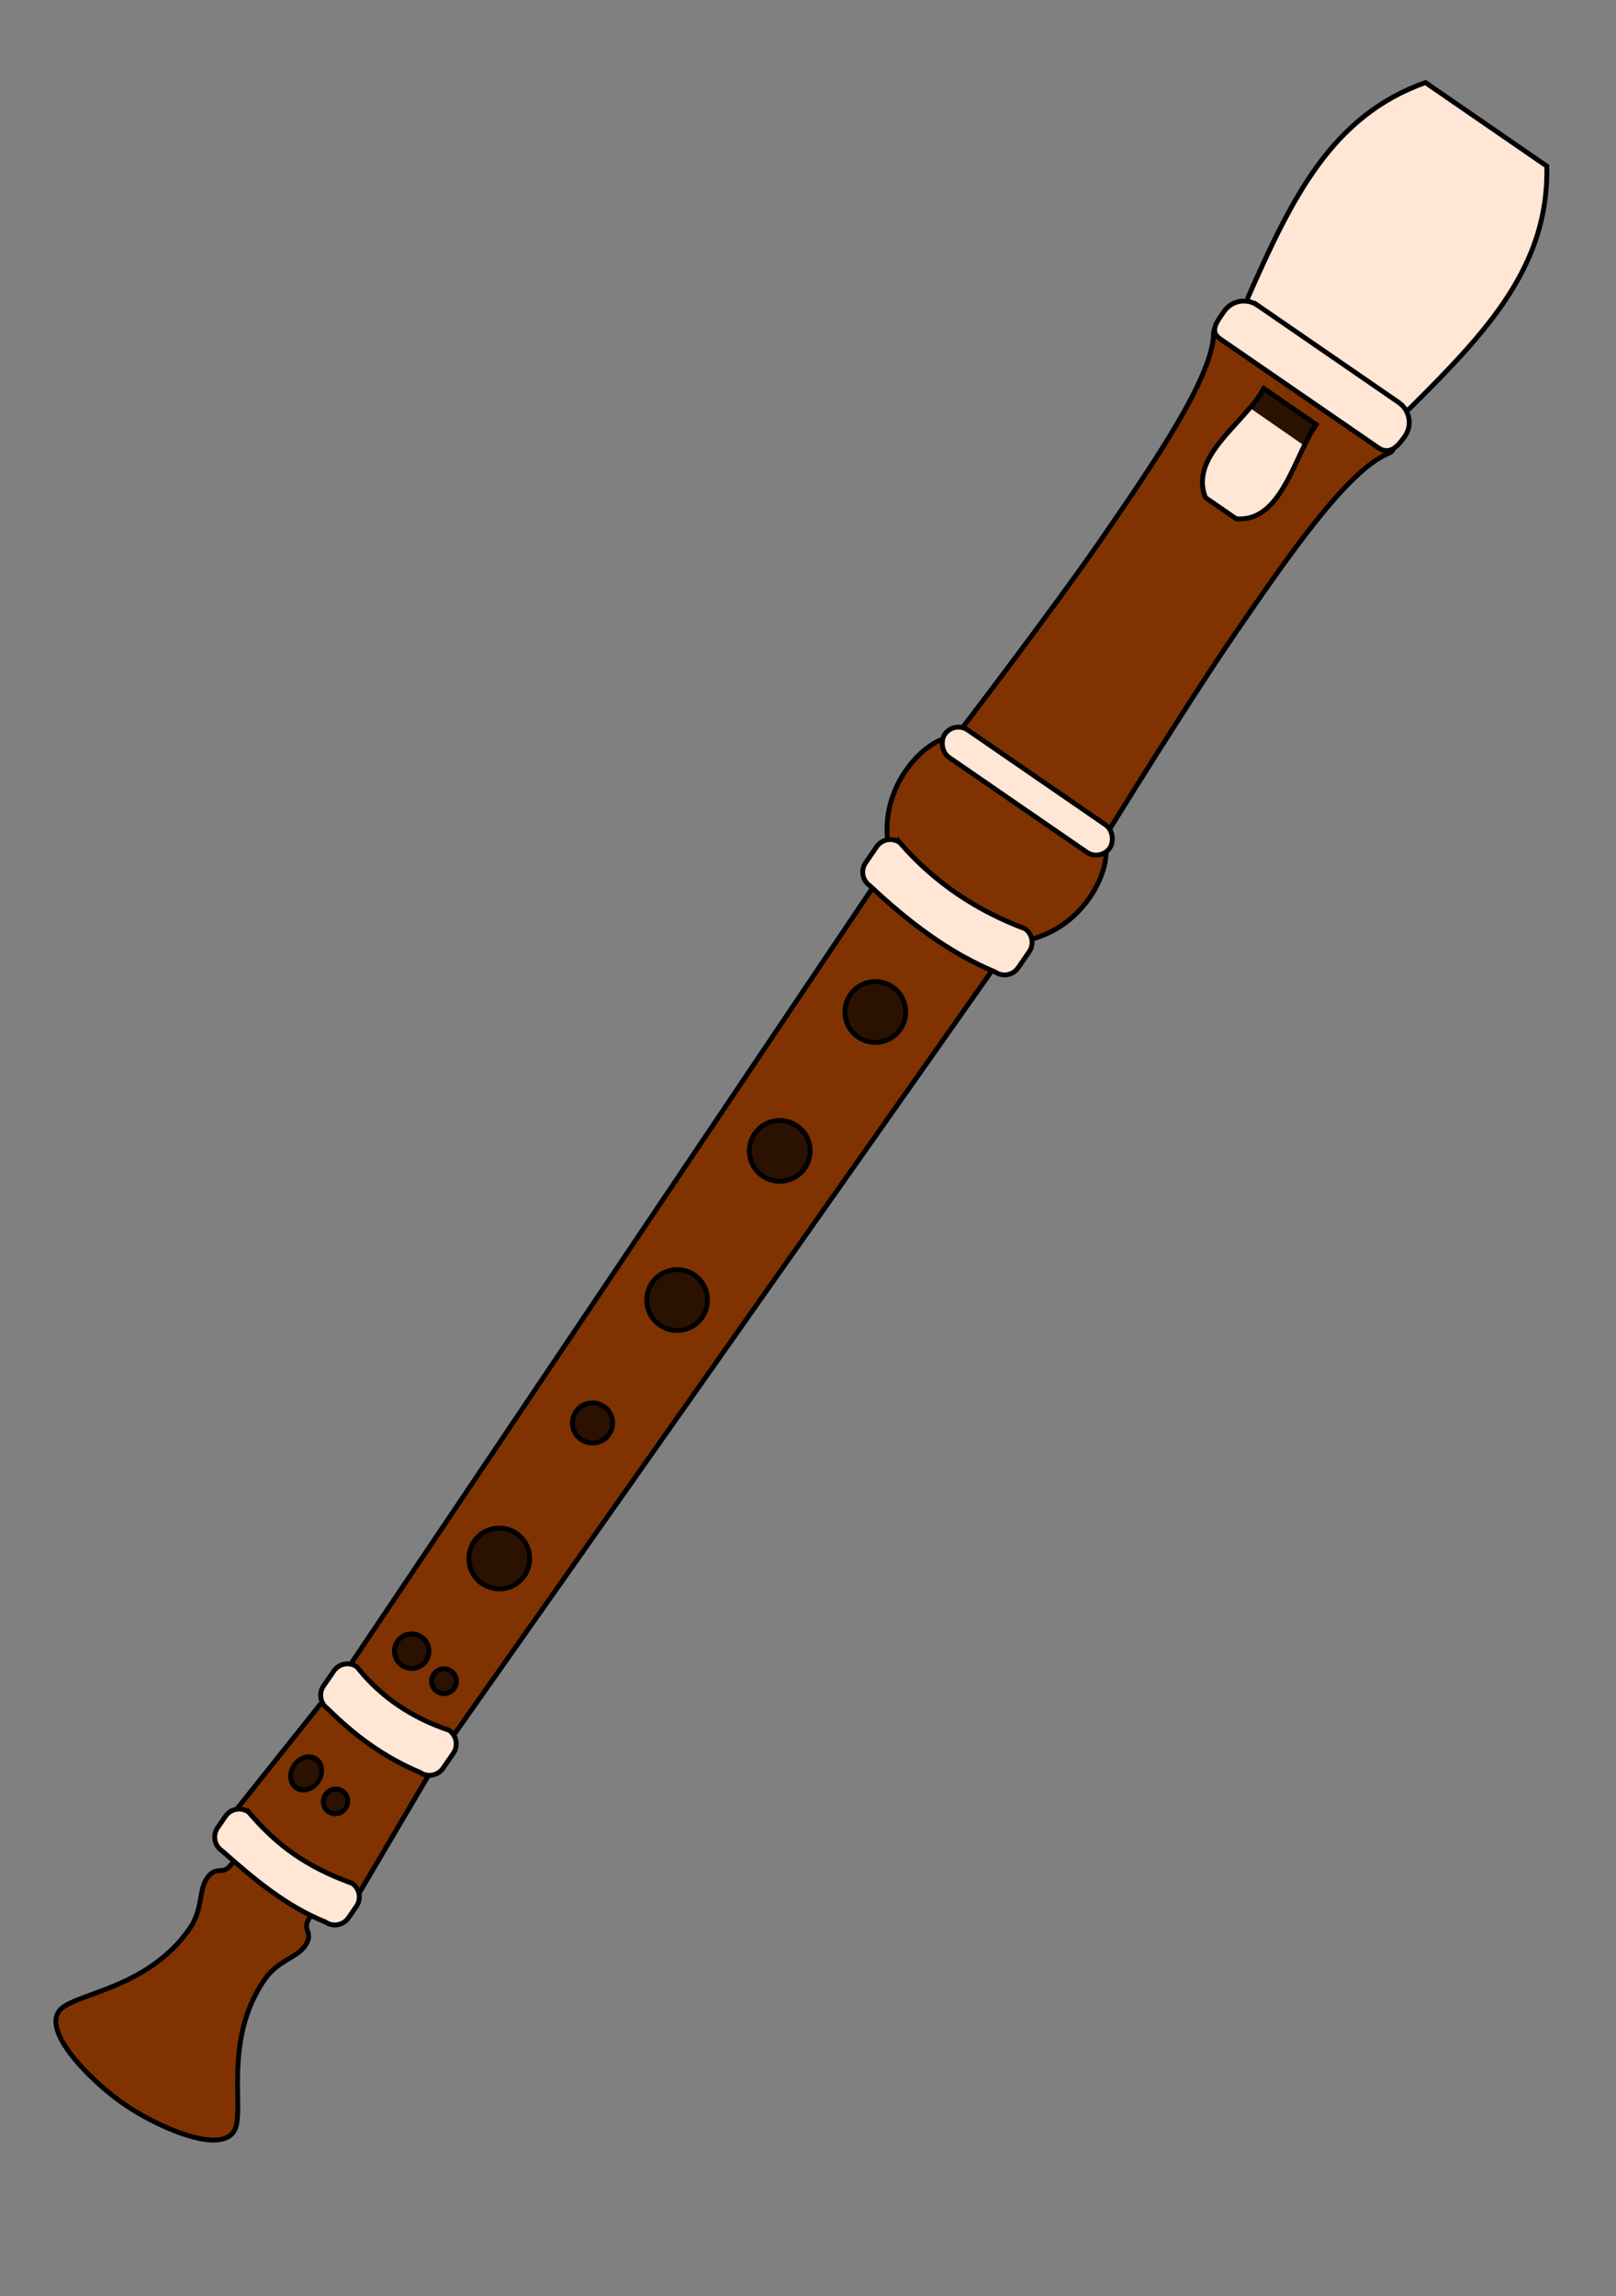 <?xml version="1.0" encoding="UTF-8" standalone="no"?>
<svg
   xmlns:dc="http://purl.org/dc/elements/1.1/"
   xmlns:cc="http://creativecommons.org/ns#"
   xmlns:rdf="http://www.w3.org/1999/02/22-rdf-syntax-ns#"
   xmlns:svg="http://www.w3.org/2000/svg"
   xmlns="http://www.w3.org/2000/svg"
   xmlns:sodipodi="http://sodipodi.sourceforge.net/DTD/sodipodi-0.dtd"
   xmlns:inkscape="http://www.inkscape.org/namespaces/inkscape"
   id="svg2"
   sodipodi:docname="recorder.svg"
   viewBox="0 0 332.598 472.441"
   sodipodi:version="0.32"
   version="1.0"
   inkscape:output_extension="org.inkscape.output.svg.inkscape"
   inkscape:version="1.0.2-2 (e86c870879, 2021-01-15)"
   width="88mm"
   height="125mm">
  <rect x="0" y="0" width="332.598" height="472.441" fill="#808080" stroke="none"/>
  <defs
     id="defs31" />
  <sodipodi:namedview
     id="base"
     bordercolor="#666666"
     inkscape:pageshadow="2"
     guidetolerance="10"
     pagecolor="#ffffff"
     gridtolerance="10000"
     inkscape:window-height="1017"
     inkscape:zoom="0.88516892"
     objecttolerance="10"
     borderopacity="1.0"
     inkscape:current-layer="layer1"
     inkscape:cx="91.430537"
     inkscape:cy="326.90995"
     inkscape:window-y="-8"
     inkscape:window-x="-8"
     inkscape:window-width="1920"
     inkscape:pageopacity="0.0"
     inkscape:document-units="px"
     inkscape:document-rotation="0"
     showgrid="false"
     units="mm"
     inkscape:window-maximized="1" />
  <g
     id="layer1"
     inkscape:label="Layer 1"
     inkscape:groupmode="layer"
     transform="translate(-286.62,-243.23)">
    <path
       id="path2261"
       style="fill:#803300;stroke:#000000;stroke-linecap:round"
       d="m 335.378,615.426 c 6.767,8.494 15.417,13.828 25.165,17.321 l 14.326,-24.325 -21.895,-15.07 z" />
    <path
       id="path2259"
       style="fill:#803300;stroke:#000000;stroke-linecap:round"
       d="m 358.701,585.773 c 3.074,11.354 10.912,14.977 21.211,14.599 L 491.146,442.429 466.508,425.471 Z" />
    <path
       id="path2257"
       style="fill:#803300;stroke:#000000;stroke-linecap:round"
       d="m 513.824,415.743 c 0,0 17.073,-27.751 27.483,-42.875 10.404,-15.116 22.707,-32.991 31.092,-36.337 8.377,-3.351 -35.85,-33.792 -35.989,-24.771 -0.131,9.027 -12.434,26.902 -22.838,42.018 -10.409,15.124 -30.234,40.982 -30.234,40.982" />
    <path
       id="path2255"
       style="fill:#ffe6d5;stroke:#000000;stroke-linecap:round"
       d="m 576.698,327.338 c 16.063,-15.931 28.74,-29.445 28.281,-49.926 l -24.984,-17.196 c -19.294,6.884 -27.391,23.552 -36.535,44.245" />
    <path
       id="path2253"
       style="fill:#803300;stroke:#000000;stroke-linecap:round"
       d="m 469.353,416.54 c 1.458,11.128 18.204,22.654 29.119,20.042 10.912,-2.626 16.167,-13.188 15.78,-18.517 -0.387,-5.329 -28.122,-24.418 -33.238,-22.877 -5.116,1.541 -13.113,10.216 -11.661,21.352 z" />
    <path
       id="path2170"
       style="fill:#803300;stroke:#000000;stroke-linecap:round"
       d="m 334.377,626.634 c 1.888,-2.743 17.943,8.307 16.055,11.05 -1.894,2.751 0.781,2.905 -0.838,5.627 -1.656,2.794 -5.741,3.138 -8.619,7.373 -8.777,12.946 -3.62,27.518 -6.299,31.234 -3.37,4.649 -16.404,-1.53 -22.557,-5.765 -5.873,-4.042 -16.571,-14.198 -13.432,-19.005 2.514,-3.829 17.967,-4.216 26.925,-17.037 2.928,-4.201 1.79,-8.14 3.809,-10.684 1.965,-2.484 3.063,-0.041 4.957,-2.792 z" />
    <path
       id="rect2196"
       sodipodi:nodetypes="ccsccsc"
       style="fill:#ffe6d5;stroke:#000000;stroke-linecap:round"
       d="m 545.456,306.053 29.045,19.991 c 2.274,1.565 2.844,4.652 1.279,6.926 -1.565,2.274 -3.243,3.935 -5.508,2.376 l -32.48,-22.355 c -2.274,-1.565 -0.826,-3.385 0.738,-5.659 1.565,-2.274 4.652,-2.844 6.926,-1.279 z" />
    <rect
       id="rect2198"
       style="fill:#ffe6d5;stroke:#000000;stroke-linecap:round"
       transform="rotate(34.539)"
       ry="3.413"
       height="6.825"
       width="41.237"
       y="48.655"
       x="619.845" />
    <path
       id="rect2200"
       sodipodi:nodetypes="ccccccccc"
       style="fill:#ffe6d5;stroke:#000000;stroke-linecap:round"
       d="m 471.797,416.583 c 7.322,8.463 16.06,14.076 25.767,17.735 1.557,1.072 1.942,3.194 0.87,4.751 l -2.257,3.278 c -1.072,1.557 -3.185,1.947 -4.742,0.876 -9.448,-3.929 -17.844,-10.267 -25.767,-17.735 -1.565,-1.077 -1.955,-3.191 -0.884,-4.748 l 2.257,-3.279 c 1.072,-1.557 3.191,-1.955 4.756,-0.878 z" />
    <path
       id="rect2203"
       sodipodi:nodetypes="ccccccccc"
       style="fill:#ffe6d5;stroke:#000000;stroke-linecap:round"
       d="m 360.061,586.186 c 4.983,6.307 11.417,10.504 18.979,13.063 1.557,1.072 1.947,3.185 0.876,4.742 l -2.098,3.048 c -1.072,1.557 -3.185,1.947 -4.742,0.876 -7.636,-3.192 -13.679,-7.8 -18.979,-13.063 -1.557,-1.072 -1.947,-3.185 -0.876,-4.742 l 2.098,-3.048 c 1.072,-1.557 3.185,-1.947 4.742,-0.876 z" />
    <path
       id="rect2206"
       sodipodi:nodetypes="ccccccccc"
       style="fill:#ffe6d5;stroke:#000000;stroke-linecap:round"
       d="m 337.773,616.066 c 5.794,6.804 11.813,11.251 21.318,14.673 1.557,1.072 1.947,3.185 0.87,4.751 l -1.61,2.339 c -1.072,1.557 -3.185,1.947 -4.742,0.876 -8.203,-3.303 -14.805,-8.915 -21.318,-14.673 -1.557,-1.072 -1.947,-3.185 -0.876,-4.742 l 1.61,-2.339 c 1.077,-1.565 3.191,-1.955 4.748,-0.884 z" />
    <path
       id="path2249"
       style="fill:#2b1100;stroke:#000000;stroke-linecap:round"
       d="m 543.864,327.209 c 1.115,-1.32 2.111,-2.662 2.87,-4.046 l 10.775,7.416 c -0.984,1.447 -1.858,3.14 -2.705,4.9" />
    <path
       id="rect2209"
       sodipodi:nodetypes="cccc"
       style="fill:#ffe6d5;stroke:#000000;stroke-linecap:round"
       d="m 555.053,334.923 c -3.337,6.966 -6.479,15.656 -14.003,15.054 l -6.326,-4.354 c -2.752,-7.078 4.242,-12.619 9.139,-18.463" />
    <circle
       id="path2214"
       style="fill:#2b1100;stroke:#000000;stroke-linecap:round"
       transform="rotate(34.539)"
       cx="640.464"
       cy="107.236"
       r="6.257" />
    <circle
       id="path2218"
       style="fill:#2b1100;stroke:#000000;stroke-linecap:round"
       transform="rotate(34.539)"
       cx="640.464"
       cy="141.932"
       r="6.257" />
    <circle
       id="path2220"
       style="fill:#2b1100;stroke:#000000;stroke-linecap:round"
       transform="rotate(34.539)"
       cx="640.464"
       cy="179.187"
       r="6.257" />
    <circle
       id="path2222"
       style="fill:#2b1100;stroke:#000000;stroke-width:1;stroke-linecap:round"
       transform="rotate(34.539)"
       cx="640.461"
       cy="209.895"
       r="4.134" />
    <circle
       id="path2224"
       style="fill:#2b1100;stroke:#000000;stroke-linecap:round"
       transform="rotate(34.539)"
       cx="640.464"
       cy="243.746"
       r="6.257" />
    <g
       id="g2233"
       style="fill:#2b1100;stroke:#000000"
       transform="rotate(34.539,412.051,709.737)">
      <circle
         id="path2216"
         style="fill:#2b1100;stroke:#000000;stroke-width:1.76;stroke-linecap:round"
         transform="matrix(0.568,0,0,0.568,130.1,363.73)"
         cx="310.838"
         cy="465.95"
         r="6.257" />
      <circle
         id="path2228"
         style="fill:#2b1100;stroke:#000000;stroke-width:2.444;stroke-linecap:round"
         transform="matrix(0.409,0,0,0.409,188.51,439.14)"
         cx="310.838"
         cy="465.95"
         r="6.257" />
    </g>
    <g
       id="g2237"
       style="fill:#2b1100;stroke:#000000;stroke-width:1.087"
       transform="matrix(0.698,0.48,-0.567,0.824,511.382,-83.496)">
      <circle
         id="path2226"
         style="fill:#2b1100;stroke:#000000;stroke-width:1.912;stroke-linecap:round"
         transform="matrix(0.568,0,0,0.568,128.96,396.72)"
         cx="310.838"
         cy="465.95"
         r="6.257" />
      <circle
         id="path2230"
         style="fill:#2b1100;stroke:#000000;stroke-width:2.476;stroke-linecap:round"
         transform="matrix(0.471,0,0,0.409,168.85,472.13)"
         cx="310.838"
         cy="465.95"
         r="6.257" />
    </g>
  </g>
</svg>
